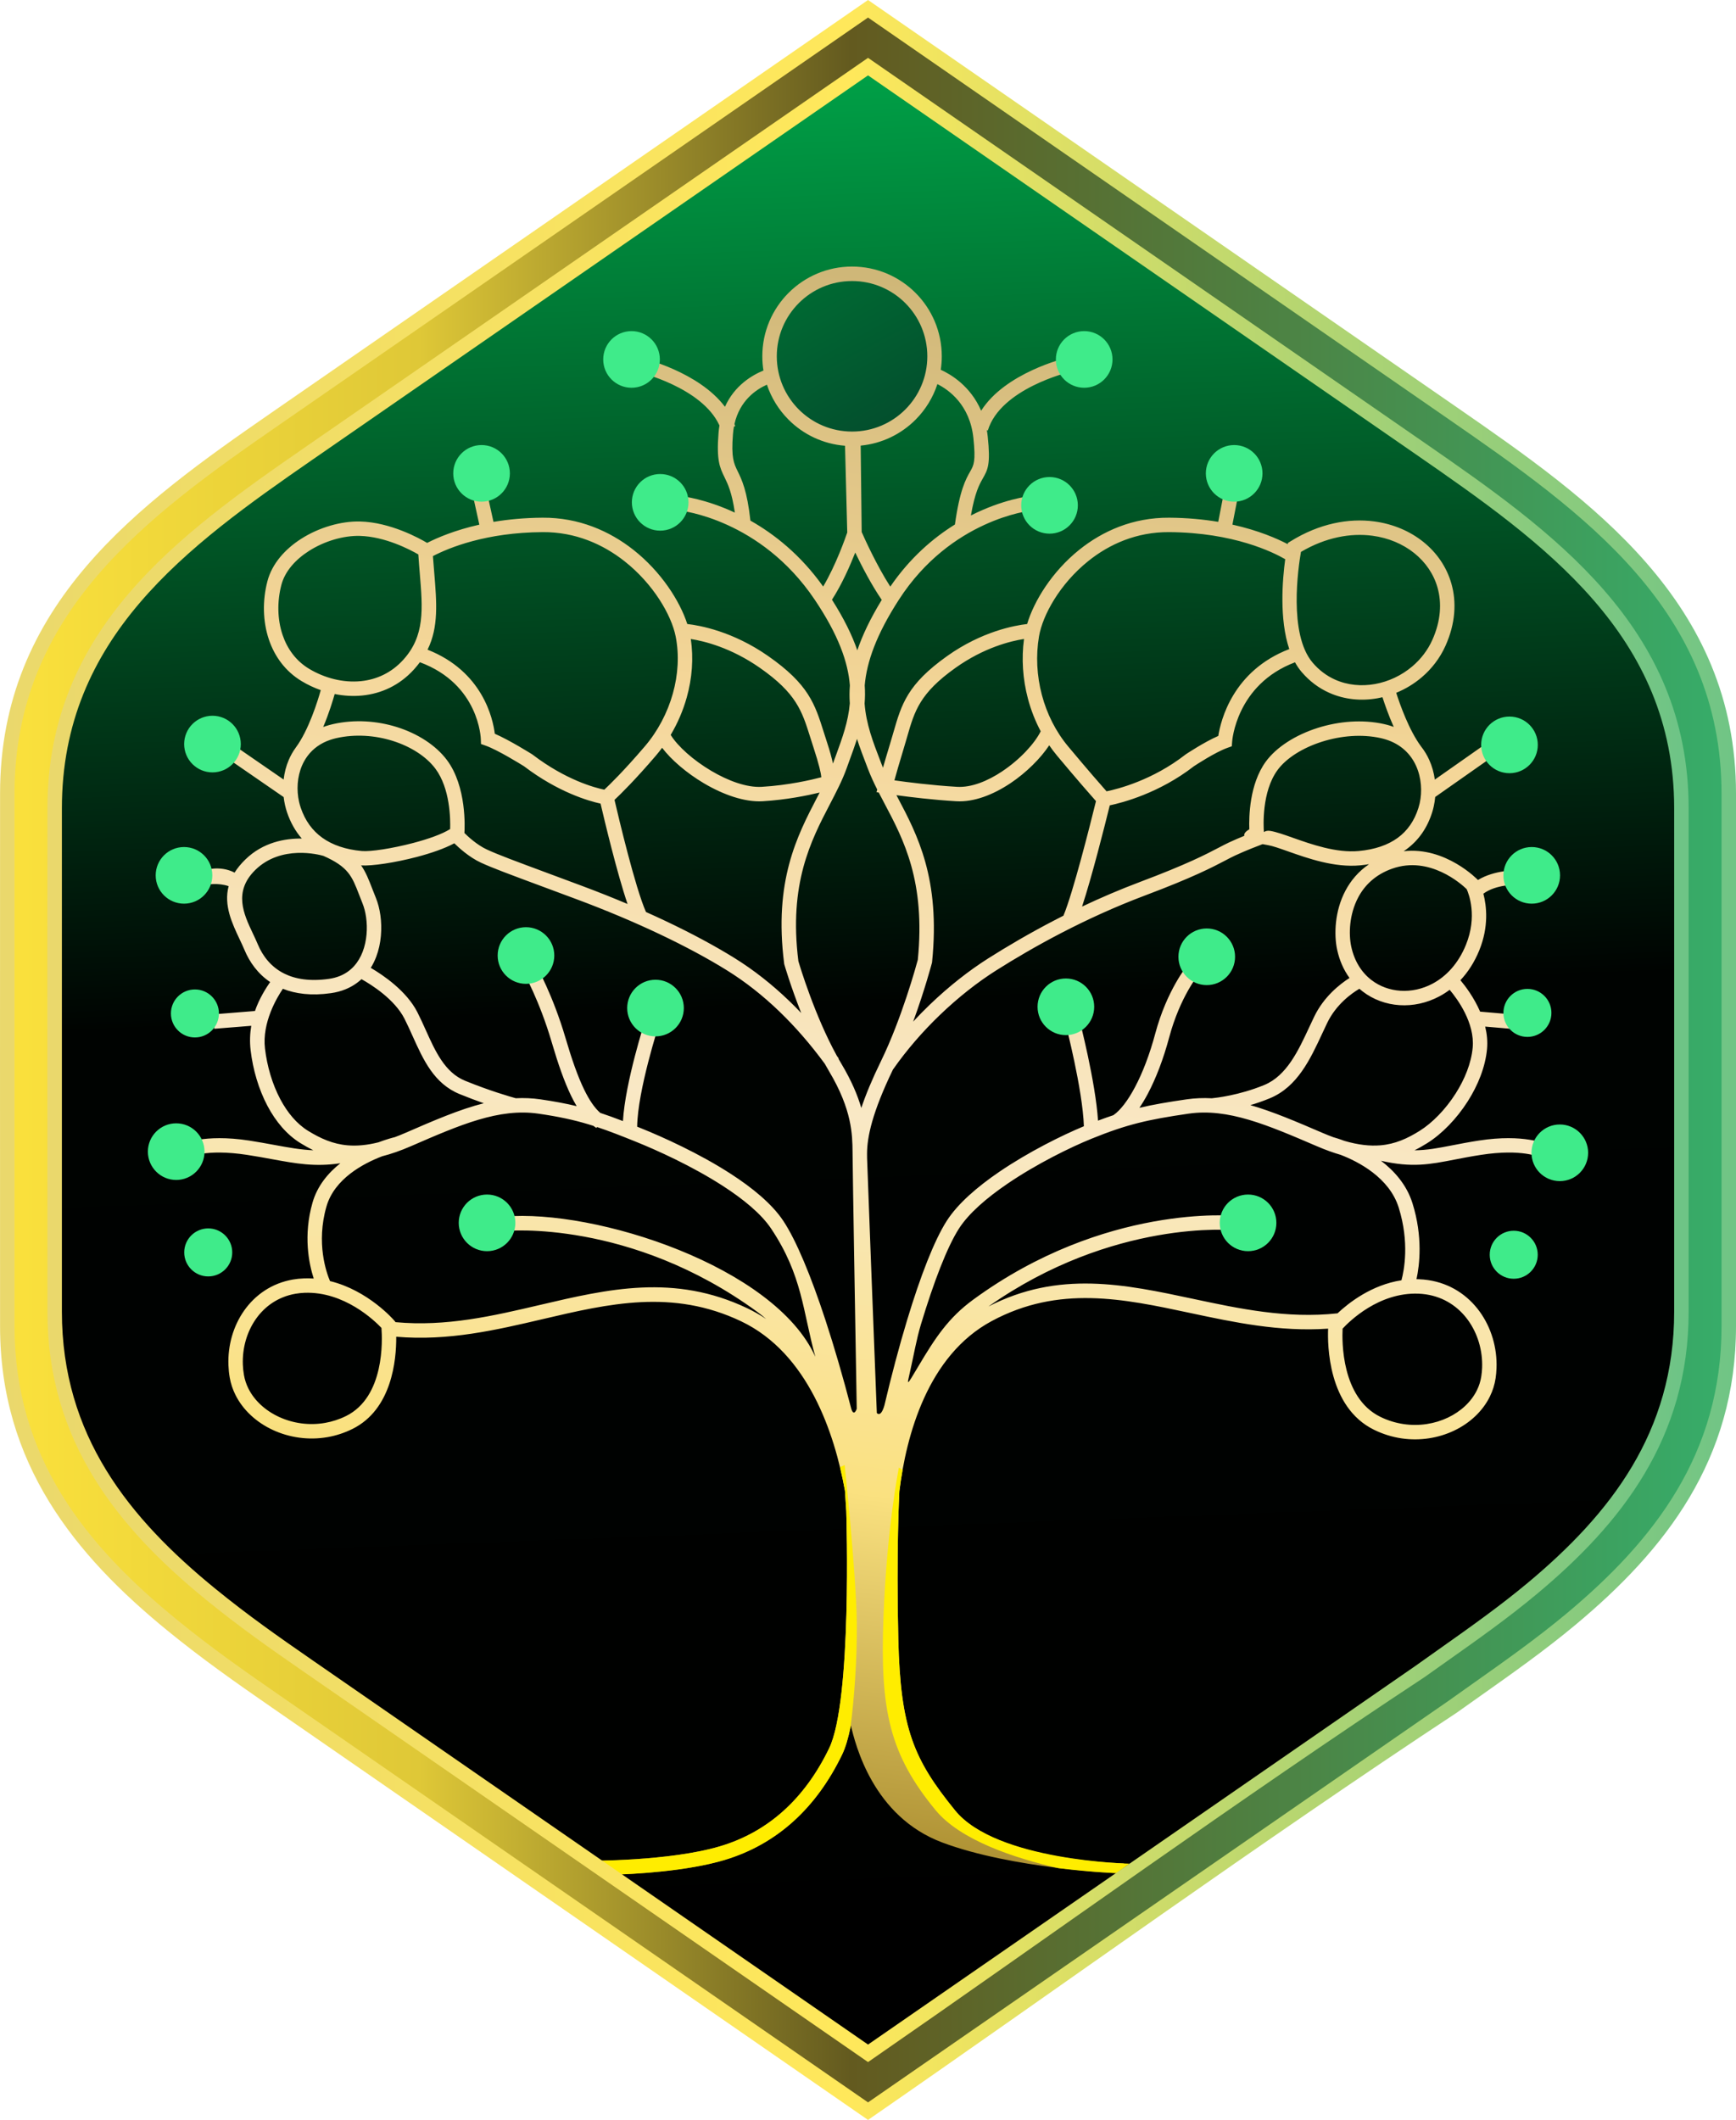 <?xml version="1.0" encoding="UTF-8"?>
<!DOCTYPE svg PUBLIC "-//W3C//DTD SVG 1.1//EN" "http://www.w3.org/Graphics/SVG/1.1/DTD/svg11.dtd">
<!-- Creator: CorelDRAW -->
<svg xmlns="http://www.w3.org/2000/svg" xml:space="preserve" width="179.99mm" height="219.796mm" version="1.1" style="shape-rendering:geometricPrecision; text-rendering:geometricPrecision; image-rendering:optimizeQuality; fill-rule:evenodd; clip-rule:evenodd"
viewBox="0 0 17999 21979.57"
 xmlns:xlink="http://www.w3.org/1999/xlink"
 xmlns:xodm="http://www.corel.com/coreldraw/odm/2003">
 <defs>
  <style type="text/css">
   <![CDATA[
    .fil5 {fill:#3FEB8A}
    .fil6 {fill:#FFED00;fill-rule:nonzero}
    .fil0 {fill:url(#id0)}
    .fil3 {fill:url(#id1)}
    .fil2 {fill:url(#id2)}
    .fil1 {fill:url(#id3);fill-rule:nonzero}
    .fil4 {fill:url(#id4);fill-rule:nonzero}
   ]]>
  </style>
  <linearGradient id="id0" gradientUnits="userSpaceOnUse" x1="75.66" y1="10989.79" x2="17924" y2="10989.79">
   <stop offset="0" style="stop-opacity:1; stop-color:#FBE13C"/>
   <stop offset="0.239" style="stop-opacity:1; stop-color:#DFC837"/>
   <stop offset="0.49" style="stop-opacity:1; stop-color:#635A1F"/>
   <stop offset="1" style="stop-opacity:1; stop-color:#36AD6A"/>
  </linearGradient>
  <linearGradient id="id1" gradientUnits="userSpaceOnUse" x1="9242.29" y1="4445.74" x2="8426.1" y2="2942.36">
   <stop offset="0" style="stop-opacity:1; stop-color:#034E2D"/>
   <stop offset="1" style="stop-opacity:1; stop-color:#006A33"/>
  </linearGradient>
  <linearGradient id="id2" gradientUnits="userSpaceOnUse" x1="8612.29" y1="700.28" x2="9387.37" y2="21279.29">
   <stop offset="0" style="stop-opacity:1; stop-color:#00A147"/>
   <stop offset="0.471" style="stop-opacity:1; stop-color:#000301"/>
   <stop offset="1" style="stop-opacity:1; stop-color:black"/>
  </linearGradient>
  <linearGradient id="id3" gradientUnits="objectBoundingBox" x1="0%" y1="50%" x2="100%" y2="50%">
   <stop offset="0" style="stop-opacity:1; stop-color:#EAD86C"/>
   <stop offset="0.49" style="stop-opacity:1; stop-color:#FFE85B"/>
   <stop offset="1" style="stop-opacity:1; stop-color:#6EC486"/>
  </linearGradient>
  <linearGradient id="id4" gradientUnits="userSpaceOnUse" x1="9999.33" y1="2847.45" x2="7917.89" y2="19358.49">
   <stop offset="0" style="stop-opacity:1; stop-color:#CEB677"/>
   <stop offset="0.271" style="stop-opacity:1; stop-color:#F4D698"/>
   <stop offset="0.529" style="stop-opacity:1; stop-color:#F9E8C5"/>
   <stop offset="0.761" style="stop-opacity:1; stop-color:#FAE180"/>
   <stop offset="1" style="stop-opacity:1; stop-color:#A78A2C"/>
  </linearGradient>
 </defs>
 <g id="Слой_x0020_1">
  <g id="_1389977980288">
   <path class="fil0" d="M15059.12 17697.14c414.52,-295.85 838.13,-583.11 1229.29,-909.42 920.22,-767.59 1635.59,-1683.74 1635.59,-3036.51 0,-1840.93 0,-3681.91 0,-5522.84 0,-1945.18 -1463.52,-2976.54 -2864.88,-3945.93l-6059.28 -4191.53 -6142.78 4249.28c-1378.01,953.25 -2781.38,1969.41 -2781.38,3888.18l0 87.39 -0.01 0c0,1782.69 0,3565.37 0,5348.06l0.01 0 0 87.39c0,1390.53 754.95,2320.67 1714.45,3102.64 354.35,288.79 687.89,523.34 1066.93,785.54l6142.78 4249.28 6036.24 -4175.58 23.04 -15.95z"/>
   <path class="fil1" d="M15015.76 17636.21c92.66,-66.14 168.16,-119.5 243.51,-172.74 334.9,-236.65 670.46,-473.79 981.39,-733.17 453.97,-378.67 857.15,-793.53 1146.18,-1279.48 287.3,-483.04 462.16,-1037.82 462.16,-1699.61l0 -5522.84c0,-951.79 -358.44,-1680.47 -888.47,-2289.96 -534.91,-615.1 -1247.11,-1112.46 -1943.89,-1594.45l-6016.8 -4162.14 -6100.3 4219.89c-684.85,473.74 -1375.88,962.99 -1893.08,1569.13 -512.22,600.29 -855.78,1318.61 -855.78,2257.53l0 5522.84c0,680.32 184.52,1247.75 486.28,1740.57 303.6,495.81 726.53,917.92 1200.34,1304.06 177.21,144.43 347.98,274.38 520.99,400.4 171.41,124.86 350.24,249.5 541.25,381.63l6100.3 4219.89 6015.92 -4161.55zm329.65 -50.28c-87.07,61.52 -173.95,122.92 -242.93,172.15 -2044.18,1347.3 -4083.11,2824.74 -6102.64,4221.49l-6185.26 -4278.66c-188.01,-130.05 -365.51,-253.82 -544.19,-383.97 -177.08,-128.98 -350.31,-260.72 -527.43,-405.08 -485.68,-395.81 -920,-829.79 -1233.74,-1342.16 -315.57,-515.37 -508.54,-1108.3 -508.54,-1818.49 0,-1840.93 -1.49,-3681.92 0,-5522.84 0,-979.85 358.14,-1729.02 892.1,-2354.79 528.97,-619.94 1228.65,-1115.43 1921.8,-1594.91l6185.27 -4278.66 6101.75 4220.91c704.56,487.37 1424.84,990.43 1972.01,1619.63 552.06,634.82 925.39,1394.45 925.39,2387.82l0 5522.84c0,690.99 -182.84,1270.7 -483.26,1775.79 -298.69,502.18 -713.34,929.24 -1179.58,1318.14 -318.82,265.96 -655.12,503.62 -990.75,740.79z"/>
   <path class="fil2" d="M14725.73 17328.09c391.71,-279.57 792.01,-551.02 1161.65,-859.38 869.59,-725.36 1545.6,-1591.1 1545.6,-2869.44 0,-1739.64 0,-3479.32 0,-5218.96 0,-1838.16 -1383,-2812.77 -2707.25,-3728.82l-5725.89 -3960.91 -5804.8 4015.48c-1302.19,900.8 -2628.34,1861.05 -2628.34,3674.25l0 82.58 -0.01 0c0,1684.6 0,3369.2 0,5053.8l0.01 0 0 82.58c0,1314.02 713.41,2192.99 1620.12,2931.93 334.85,272.9 650.04,494.55 1008.22,742.32l5804.8 4015.48 5704.12 -3945.84 21.77 -15.07z"/>
   <g>
    <circle class="fil3" cx="8834.19" cy="3694.05" r="855.33"/>
    <path class="fil4" d="M12953.05 8598c-4.76,-128.95 0.96,-466.97 169.86,-699.94 109.98,-151.69 310.38,-279 541.45,-351.8 215.51,-67.89 460.12,-89.23 684.45,-39.26 23.52,5.23 44.98,10.92 64.4,17 12.65,3.96 25.01,8.2 37.11,12.69 -53.91,-120.82 -93.96,-236.61 -116.78,-307.72 -17.4,4.13 -34.89,7.78 -52.44,10.91 -167.37,29.87 -341.35,13.79 -499.14,-56.63 -105.74,-47.18 -203.69,-118.55 -286.95,-216.55 -25.76,-30.33 -48.42,-63.8 -68.29,-99.76 -612.38,231.01 -651.63,820.26 -651.76,822l-3.75 48.7 -45.76 16.34c-126.8,45.28 -332.31,180.87 -347.35,190.84 -358.69,278.05 -738.68,377.3 -871.91,405.25 -56,226.88 -186.27,742.42 -287.27,1049.44 188.51,-89.25 390.02,-176.16 601.92,-255.88 489.63,-184.22 685.74,-287.14 814.39,-354.65 39.51,-20.72 72.93,-38.28 106.51,-53.94 53.14,-24.79 109.23,-48.74 159.22,-69.24 -6.66,-26.55 22.93,-50.86 52.09,-67.8zm-6857.34 10694.75c2.43,0.01 845.36,6.9 1373.49,-151.54 251.88,-75.56 468.74,-199.78 652.51,-364.87 193.67,-173.97 351.22,-393.65 474.89,-649.98 237.68,-492.61 179.96,-2386.86 177.64,-2460.08l-13.52 -210.63c-107.53,-592.19 -381.13,-1425.5 -1077.37,-1756.63 -710.33,-337.82 -1370.25,-183.13 -2053.5,-22.97 -484.73,113.61 -980.88,229.9 -1521.64,183.27 1.83,242.16 -45.29,753.04 -453.02,955.66 -84.77,42.12 -172.03,70.06 -259.13,85.3 -198.53,34.74 -397.48,4.17 -566.03,-73.74 -170.39,-78.75 -310.46,-206.35 -389.06,-364.53 -27.98,-56.3 -48.15,-116.22 -59.11,-178.88 -7.33,-41.88 -11.78,-85.07 -13.43,-129.1 -7.61,-203.51 49.79,-405.33 162.95,-565.89 114.79,-162.86 286.23,-283.53 504.88,-321.79 36.32,-6.35 74.93,-10.41 115.82,-11.93 34.17,-1.28 67.72,-0.67 100.62,1.58 -49.99,-154.82 -109.88,-446.03 -12.51,-786.73 49.79,-174.19 161.77,-307.81 288.95,-408.62 -262.92,39.58 -459,3.61 -711.19,-42.72 -76.06,-13.97 -157.71,-28.97 -257.66,-44.29 -426.27,-65.31 -605.29,23.89 -605.81,24.13l-63.86 -135.36c0.64,-0.3 220.36,-109.27 691.93,-37.01 90.27,13.83 179.33,30.2 262.36,45.45 145.98,26.82 271.93,49.94 403.75,55.31 -45.1,-22.04 -89.06,-46.88 -132.76,-73.75 -142.16,-87.42 -256.5,-224.09 -341.93,-385 -92.56,-174.35 -151.63,-378.25 -175.4,-578.3 -10.74,-90.44 -6.46,-175.67 6.51,-253.39l-383.12 30.69 -11.72 -149.42 433.39 -34.72c42.9,-127.42 119.04,-245.49 157.3,-300.3 -128.66,-86.78 -213.57,-207.56 -265.77,-332.58 -14.42,-34.56 -31.46,-70.54 -48.96,-107.55 -79.52,-168.07 -168.24,-355.55 -115.55,-554.07 -112.19,-38.52 -229.7,-14.7 -230.15,-14.62l-28.12 -147.08c0.68,-0.13 160.43,-60.99 320.01,21.34 28.05,-45.01 64.71,-90.45 111.71,-136.25 183.39,-178.72 410.67,-219 585.14,-216.99 -66.41,-76.17 -117.48,-166.87 -153,-271.62 -8.24,-24.3 -15.39,-49.94 -21.38,-76.64l0 -0.3c-5.95,-26.57 -10.55,-53.8 -13.75,-81.46l-656.21 -452.43 84.96 -123.04 571.01 393.69c8,-70.14 25.62,-139.79 53.99,-205.4 18.8,-43.46 42.21,-85.12 70.53,-123.99l-0.12 -0.09c136.52,-182.9 230.93,-491.84 260.53,-597.29 -69.05,-24.44 -135.45,-55.79 -197.49,-93.02 -170.08,-102.05 -281.13,-256.71 -340.25,-431.48 -64.71,-191.33 -66.81,-407.2 -15.74,-603.34 47.62,-182.9 182.62,-334.48 351.35,-441.96 185.18,-117.94 413.34,-183.75 609.71,-178.93 313.17,7.69 614.61,174.03 695.29,222.01 109.13,-55.5 290.96,-132.91 541.26,-189.07l-72.02 -326.54 145.9 -32.22 72.77 329.95c150.12,-25.47 320.29,-42.29 509.89,-43.42 374.88,-2.24 692.47,137.78 939.8,332.42 288.5,227.06 482.26,530.93 559.71,769.84 129.56,14.49 471.03,75.72 837.75,331.6 421.21,293.89 485.5,498.17 577.78,791.4 9.4,29.89 19.2,60.98 32.74,102.11 29.55,89.72 49.19,162.71 62.01,221.85l1.28 -3.57 32.14 -88.05c63.6,-174.05 124.98,-342.14 141.34,-531.85 -4.26,-60.34 -4.42,-122.66 0.63,-187.7 -19.23,-240.39 -118.21,-522.03 -364.9,-888.67 -562.1,-835.41 -1388.42,-921.86 -1390.8,-922.13l17 -148.82c1.32,0.15 236.38,24.83 546.18,168.81 -30.94,-210.21 -72.35,-295.19 -105.96,-364.14 -50.32,-103.26 -85.9,-176.27 -63.13,-462.63 2.12,-26.67 5.27,-52.32 9.33,-76.99 -180.63,-395.2 -834.7,-551.5 -836.65,-551.98l35.16 -145.32c1.96,0.47 585.74,139.76 858.69,503.96 99.27,-221.85 282.23,-328.32 399,-375.87 -7.69,-48.13 -11.7,-97.49 -11.7,-147.79 0,-256.9 104.15,-489.5 272.49,-657.84 168.34,-168.36 400.96,-272.49 657.84,-272.49 256.9,0 489.5,104.13 657.84,272.49 168.36,168.34 272.49,400.94 272.49,657.84 0,47.54 -3.58,94.23 -10.46,139.86 103.37,46.86 308.47,167.94 418.75,424.64 248.78,-394.69 871.82,-544.31 873.84,-544.8l35.74 145.32c-2.03,0.5 -709.26,170.5 -840.35,604.08l-10.23 -3.09c3.66,21.3 6.79,43.17 9.18,65.79 30.69,290.57 0.8,343.26 -51.78,435.96 -34.31,60.49 -80.77,142.4 -122.65,382.67 335.36,-170.35 601.31,-198.32 602.71,-198.48l17 148.82c-2.37,0.27 -825.5,86.63 -1365.3,921.25 -235.96,364.84 -334.35,647.55 -355.37,889.49 4.62,65.41 3.85,128.07 -1.21,188.67 15.79,212.67 87.24,398.39 162.15,593.01l13.39 34.82c4.8,12.52 9.81,25.03 15.01,37.57 18.54,-64.66 43.8,-150.53 77.89,-262.93 9.88,-32.6 20.15,-68.16 30.04,-102.41 84.87,-293.76 144.08,-498.51 557.86,-792.57 359.12,-255.22 698.34,-316.97 828.67,-331.75 71.65,-238.96 257.57,-542.43 540.01,-769.39 242.67,-194.98 557,-335.25 932.13,-333.01 188.96,1.13 359.02,17.82 509.36,43.12l63.71 -327.6 147.08 28.12 -63.81 328.12c273.02,60.68 466.31,146.4 573.14,202.33l2.44 -12.38 27.69 -17.2c296.38,-184.03 600.78,-241.3 868.11,-205.73 194.13,25.83 368.83,100.59 507.25,211.44 139.87,112.02 242.87,260.94 291.96,433.79 54.49,191.86 42.09,412.13 -60.72,642.55 -57.97,129.93 -144.17,240.87 -247.72,328.83 -79.3,67.37 -168.91,121.36 -263.89,160.17 39.2,122.72 132.78,387.73 257.8,556.48 34.21,43.08 62.21,89.85 84.41,138.87 29.57,65.32 48.6,134.69 58.1,204.57l561.3 -394.09 86.14 122.46 -643.5 451.8c-3.05,33.48 -8.17,66.36 -15.27,98.21 -4.79,21.5 -10.03,41.34 -15.67,59.36 -51.12,163.31 -141.14,292.78 -269.44,386.47 -8.67,6.33 -17.52,12.49 -26.53,18.48 435.4,-50.3 767.23,295.44 768.31,296.55l1.71 1.76c172.86,-105.65 394.48,-99.18 395.22,-99.16l-3.52 149.42c-0.62,-0.01 -202.98,-5.87 -335.37,91.49 33.44,127.36 57.84,340.56 -42.22,586.86 -50.35,123.95 -117.66,227.16 -195.92,310.16 51.51,61.31 140.81,179.22 204.44,326.12l326.23 28.04 -12.3 149.42 -261.35 -22.47c18.04,74.35 26.37,152.81 18.95,232.78 -17.21,185.56 -93.61,375.2 -199.7,541.81 -116.4,182.82 -269.61,339.57 -420.04,433.58 -43.42,27.14 -87.18,52.22 -132.14,74.42 130.55,-0.85 247.09,-23.5 389.87,-51.27 82.74,-16.08 173.86,-33.81 278.22,-49.86 469.66,-72.25 692.09,36.71 692.73,37.01l-63.86 135.36c-0.52,-0.24 -182.01,-89.45 -606.61,-24.13 -104.87,16.13 -192.66,33.21 -272.36,48.7 -262.98,51.14 -443.11,86.12 -765.32,12.89 138.19,105.13 266.67,249.01 326.59,441.09 108.23,347 73.46,638.6 41.33,786.52 8.37,0.09 16.77,0.29 25.22,0.61 33.69,1.26 65.54,4.18 95.51,8.64 229.91,34.24 411.79,157.88 534.07,326.39 120.7,166.32 182.82,376.81 174.95,587.53 -1.34,35.75 -4.49,70.54 -9.48,104.1 -9.87,66.33 -30.21,129.74 -59.36,189.15 -74.99,152.85 -208.16,276.43 -371.41,353.96 -161.16,76.55 -352.3,108.65 -545.63,79.86 -95.02,-14.15 -190.93,-43.19 -284.46,-89.07 -479.16,-235.07 -482.45,-886.85 -475.61,-1048.3 -504.81,34.75 -974.09,-65.28 -1430.81,-162.66 -695.64,-148.32 -1361.31,-290.25 -2057.6,84.21 -662.86,356.47 -884.49,1180.42 -956.95,1762.14 -1.24,23.06 -32.88,621.15 -11.19,1535.17 22.12,932.26 161.83,1250.14 588.66,1775.78 426.83,525.64 1750.81,549.35 1750.81,549.35l-83.3 100.6c0,0 -1071.72,-45.31 -1796.89,-315.78 -725.17,-270.47 -903.82,-1021.41 -951.13,-1214.06 -24.5,122.57 -54.29,226.06 -90.42,300.94 -132.11,273.81 -301.09,509.09 -509.45,696.26 -200.09,179.75 -436.03,314.94 -709.93,397.11 -395.19,118.56 -955.7,147.99 -1238.9,155.18l-177.59 -119.32 0.22 -27.88zm2730.8 -4684.77c0.71,2.55 23.75,83.49 56.19,-1.03l0.01 -0.01c-14.68,-853.93 -41.57,-2432.57 -42.99,-2631.14l-0.01 -0.87 -0.01 -0.87 -0.01 -0.88 -0.36 -30.24c-1.85,-176.92 -4.57,-435.43 -243.12,-835.46 -15.45,-25.91 -30.6,-52.36 -45.45,-79.16 -148.53,-202.17 -305.14,-382.11 -468.69,-539.82 -173.93,-167.72 -355.67,-310.1 -543.8,-427.12 -194.98,-121.29 -433.48,-250.23 -706.35,-379.3 -257.69,-121.89 -545.01,-243.6 -854.16,-358.78l-310.41 -115.47c-407.73,-151.51 -562.55,-209.05 -681.25,-263.77 -124.3,-57.31 -234.7,-159.98 -275.78,-200.77 -99.74,54.08 -241.61,102.91 -387.72,141.36 -226.46,59.6 -469.15,95.88 -578.74,88.09 48.7,68.34 79.01,146.65 117.53,246.23 9.28,24 19.18,49.58 35.84,90.62 21.22,52.29 37.34,113.7 46.66,179.79 19.17,135.7 9.43,292.57 -43.65,431.62 -15.14,39.66 -33.74,77.9 -56.1,113.87 127.9,74.71 370.74,238.57 483.55,460.55 31.25,61.49 58.95,123.02 86.57,184.36 99.49,220.98 198.01,439.76 407.35,525.45 256.18,104.87 473.95,167.14 525.74,181.42 84.92,-4.25 169.95,-0.87 256.08,11.61 144.39,20.92 265,43.75 375.62,70.47 -19.51,-32.56 -38.39,-67.72 -56.75,-105.42 -71.58,-146.95 -136.78,-335.05 -202.43,-558.7 -126.61,-431.37 -287.64,-714.71 -288.1,-715.52l130.08 -73.24c0.49,0.87 170.54,300.12 301.58,746.58 63.18,215.25 125.63,395.66 193.63,535.26 52.36,107.48 106.9,188.8 166.48,240.8 76.22,25.05 152.76,53.1 235.25,84.96 23.69,-406.62 230.85,-1045.73 231.49,-1047.73l142.38 45.7c-0.66,2.04 -221.99,684.9 -226.52,1060.17l36.56 14.67c228.24,91.74 605.54,262.11 932.01,472.92 225.45,145.59 427.97,311.42 544.93,486.5 135.96,203.51 289.69,576.72 438.74,1030.94 92.66,282.36 183.87,596.7 268.11,921.3l0.02 0.06zm264.48 41.81c0,0 39.93,54.44 78.53,-78.3 73.37,-311.6 152.98,-611.36 235.16,-883.42 137.2,-454.21 281.26,-827.5 412.04,-1031.22 114.74,-178.73 317.62,-353.03 543.26,-506.82 305.04,-207.89 653.73,-380.11 877.82,-473.07 -12.39,-380.21 -188.6,-1057.89 -189.13,-1059.93l144.72 -36.92c0.51,1.99 164.98,634.38 191.05,1038.8 55.26,-20.93 107.76,-39.64 158.93,-56.57 73.46,-50.52 150.98,-152.48 224.66,-291.4 79.46,-149.82 152.32,-340.01 209.52,-553.91 121.65,-454.89 335.28,-711.27 335.89,-712.02l116.02 94.92c-0.55,0.68 -194.09,232.84 -307.19,655.78 -60.02,224.46 -137.18,425.37 -221.82,584.95 -28.06,52.91 -57.15,101.52 -86.94,145.24 142.91,-33.68 294.92,-59.5 488.35,-87.64 88.02,-12.8 175.11,-16.04 262.31,-11.28 39.49,-3.68 283.63,-30.01 544.42,-137.92 231.77,-95.9 351.63,-353.59 465.42,-598.27 16.76,-36.05 33.42,-71.86 51.93,-110.26 99.78,-206.96 266.2,-337.14 365.97,-400.89 -59.4,-81.56 -104.19,-180.14 -128.74,-295.13 -32.78,-153.56 -26.03,-397.61 86.58,-610.11 54.71,-103.23 133.8,-199.15 244.5,-274.21 -30.13,5.01 -61.19,9.02 -93.18,12 -266.19,24.8 -541.61,-72.61 -747.14,-145.31 -86.39,-30.55 -159.59,-56.44 -207.42,-64.41 -20.18,-3.36 -38.84,-6.8 -56.1,-10.3 -48.68,18.32 -176.55,67.45 -285.39,118.24 -31.25,14.58 -63.06,31.28 -100.65,51 -132.52,69.54 -334.53,175.56 -830.79,362.27 -316.25,118.98 -609.19,254.4 -869.65,389.5 -260.75,135.26 -488.77,270.11 -675.08,387.91 -191.56,121.13 -393.12,278.74 -585.11,463.37 -174.98,168.29 -341.91,359.13 -485.89,565.33 -106.81,221.22 -173.82,395.61 -214.18,536.56 -40.68,142.04 -54.02,249.21 -54.02,335.96 0,9.48 0.12,25.22 0.34,46.49 6.35,205.98 68.86,1810.94 101,2640.99zm5939.33 -4387.39c-34.31,25.68 -69.9,48.25 -106.41,67.73 -131.78,70.31 -275.14,100.24 -412.93,91.44 -139.06,-8.87 -272.81,-57.05 -383.94,-142.8 -11.2,-8.65 -22.17,-17.68 -32.89,-27.07 -77.7,45.89 -239.8,159.61 -333.45,353.87 -15.94,33.06 -33.28,70.35 -50.75,107.92 -125.81,270.52 -258.32,555.43 -544.52,673.85 -69.3,28.68 -137.49,52.01 -201.56,70.97 232.41,66.12 475.77,170.65 747.73,287.49l-0.09 0.21 0.85 0.11c38.78,16.66 76.09,31.55 112.07,44.78 14.69,4 56.57,16.03 114.5,37.91 144.25,42.14 265.21,54.81 371.65,46.18 154.85,-12.55 282.35,-71.33 408.25,-150.02 132.62,-82.89 268.71,-222.67 373.16,-386.72 94.27,-148.05 161.98,-314.6 176.86,-475.01 23.93,-257.96 -158.14,-505.36 -238.53,-600.84zm168.44 -465.99c120.39,-296.33 30.61,-527.46 7.83,-577.75 -54.59,-52.85 -383.88,-349.35 -771.73,-212.59 -175.87,62.01 -286.7,173.53 -352.69,298.05 -94.13,177.62 -99.85,381.29 -72.52,509.33 32.84,153.83 109.17,270.08 208.79,346.96 86.87,67.03 192.06,104.74 301.92,111.74 111.13,7.09 226.81,-17.09 333.23,-73.86 141.02,-75.23 266.44,-208.08 345.17,-401.88zm-11845.59 -922.6c-47.71,-13.77 -437.57,-115.85 -704.78,144.57 -231.96,226.07 -121.45,459.63 -26.84,659.6 18.5,39.13 36.5,77.14 51.88,113.99 50.14,120.09 136.99,234.87 275.01,302.97 114.24,56.36 264.99,81.81 461.26,54.09 42.23,-5.96 80.59,-16.36 115.3,-30.45 118.95,-48.28 193.71,-142.24 235.19,-250.9 43.63,-114.29 51.45,-244.49 35.45,-357.8 -7.5,-53.19 -20.38,-102.39 -37.28,-144.03 -9.89,-24.37 -23.61,-59.83 -36.44,-92.98 -72.75,-188.07 -110.26,-284.89 -368.75,-399.06zm394.85 1278.2c-46.41,42.98 -101.66,79 -166.76,105.43 -45.32,18.4 -95.58,32 -151.06,39.83 -201.97,28.53 -365.74,7.19 -497.3,-45.55 -60.72,89.32 -217.56,350.15 -185.52,619.81 21.68,182.42 75.23,367.77 159,525.56 73.56,138.55 170.07,255.04 288.03,327.58 128.23,78.86 257.48,137.76 412.75,150.32 93.03,7.52 196.59,-1.12 316.3,-31.28 87.95,-33.13 153.4,-49.7 170.81,-53.88 34.52,-12.89 70.25,-27.31 107.3,-43.41l0.79 -0.21 -0.05 -0.11c297.72,-129.35 560.8,-243.67 813.99,-307.51 -75.52,-26.44 -160.84,-58.19 -250.96,-95.08 -265.37,-108.63 -375.94,-354.19 -487.61,-602.21 -27.39,-60.84 -54.87,-121.87 -83.65,-178.5 -102.7,-202.09 -340.83,-351.98 -446.06,-410.79zm589.27 -4403.61c-88.16,-50.97 -344.97,-185.66 -607.44,-192.11 -168.29,-4.13 -365.08,53.06 -525.91,155.49 -139.17,88.65 -249.64,210.35 -286.91,353.48 -44.02,169.06 -42.45,354.37 12.82,517.8 48.39,143.04 138.3,269.06 275.21,351.2 159.75,95.85 352.03,146.58 537.31,127.89 159.91,-16.14 315.04,-84.71 439.09,-221.82 224.72,-248.36 201.67,-525.56 170.96,-894.81 -5.09,-61.32 -10.41,-125.14 -15.13,-197.12zm151.27 17.25c3.98,55.74 8.71,112.61 13.28,167.57 26.08,313.63 47.1,566.82 -68.8,802.78 571.1,225.1 677.56,714.2 697.19,871.65 153.87,66.46 384.66,211.64 385.39,212.1l3.39 2.15 2.18 1.66c346.48,264.55 647.03,343.86 744.34,363.89 56.64,-52.91 203.36,-195.87 418.94,-447.88 135.65,-158.57 235.43,-348.57 291.39,-547.85 54.98,-195.82 67.41,-400.26 29.67,-592.06 -43.41,-220.57 -230.27,-544.52 -531.85,-781.88 -223.78,-176.11 -510.14,-302.79 -846.64,-300.78 -587.2,3.51 -971.21,161.64 -1138.48,248.65zm-135.19 1100.41c-18.48,24.91 -38.78,49.72 -61.17,74.47 -151.25,167.17 -340.32,250.77 -535.19,270.44 -95.61,9.65 -192.54,3.73 -286.93,-15.36 -18.37,65.09 -59.35,200.49 -119.04,342.27 8.14,-3.1 16.4,-6.07 24.81,-8.92 24.2,-8.2 50.55,-15.56 79.1,-21.95 223.05,-49.98 454.86,-32.88 658.66,30.74 217.98,68.05 405.93,190.19 519.61,341.56 207.23,275.92 185.24,707.31 181.93,757.27 34.24,34.18 129.33,123.45 233.64,171.54 116.74,53.82 269.19,110.48 670.69,259.67l310.41 115.47c165.88,61.8 325.12,125.23 476.63,189.36 -110.05,-323.24 -241.38,-875.88 -279.76,-1040.76 -121.04,-26.55 -438.83,-117.08 -793.9,-387.48 -30,-18.75 -272.42,-169.16 -397.83,-213.53l-47.93 -16.95 -1.88 -51.02c-0.06,-1.67 -14.46,-568.44 -631.85,-796.82zm5365.63 -2883.76c-45.89,140.98 -124.55,267.19 -226.97,369.6 -148.57,148.57 -347.19,247.13 -568.39,268.23l10.34 895.75c27.54,62.86 152.67,342.12 296.6,566.18 205.23,-299.83 445.43,-504.61 670.16,-644.14 50.06,-358.93 113.34,-470.52 158.39,-549.92 37.45,-66.02 58.74,-103.56 33.04,-346.9 -36.49,-345.51 -256.82,-500.35 -373.17,-558.8zm-957.71 639.27c-227.82,-17.66 -432.68,-117.41 -584.94,-269.67 -100.94,-100.94 -178.79,-225 -224.95,-363.53 -111.2,49.4 -280.95,163 -336.38,407.71 2.73,7.35 5.35,14.77 7.81,22.26l-13.22 4.3c-4.54,24.47 -8.01,50.12 -10.16,77.13 -19.54,245.73 8.63,303.54 48.47,385.29 43.28,88.78 98.09,201.27 132.49,512.66 246.66,139.34 520.1,354.01 754.27,683.59 132.08,-223.12 229.54,-501.22 249.71,-560.72l-23.1 -899.02zm624.68 -1479.29c-141.2,-141.21 -336.29,-228.55 -551.78,-228.55 -215.48,0 -410.58,87.34 -551.78,228.55 -141.2,141.2 -228.55,336.29 -228.55,551.78 0,215.48 87.35,410.58 228.55,551.78 141.2,141.2 336.3,228.55 551.78,228.55 215.49,0 410.58,-87.35 551.78,-228.55 141.21,-141.2 228.55,-336.3 228.55,-551.78 0,-215.49 -87.34,-410.58 -228.55,-551.78zm3939.25 2655.6c-122.72,-71.33 -533.98,-276.88 -1204.26,-280.88 -336.37,-2.01 -619.04,124.43 -837.79,300.19 -294.87,236.94 -473,560.42 -510.6,780.71 -33.73,197.58 -23.35,407.57 29.91,608.11 51.41,193.62 142.85,378.28 273.12,534.14 210.5,251.86 343.19,403.34 397.29,464.35 116.85,-23.94 476.22,-114.89 816.99,-380.36l4.69 -3.51c0.6,-0.4 191,-127.36 336.86,-190.51 24.97,-159.28 149.95,-675.87 735.83,-900.29 -104.95,-312.07 -70.5,-722.14 -42.04,-931.95zm904.7 -243.28c-226.92,-30.19 -485.85,16.67 -741.6,167.65 -27.45,157.37 -130.92,851.31 120.94,1147.78 68.16,80.24 147.89,138.46 233.63,176.71 128.97,57.55 272.82,70.4 412.42,45.49 140.58,-25.09 276.32,-88.61 388.04,-183.52 87.09,-73.98 159.44,-166.95 207.88,-275.51 87.42,-195.93 98.52,-381.26 53.1,-541.19 -40.29,-141.87 -125.53,-264.67 -241.58,-357.61 -117.52,-94.11 -266.56,-157.68 -432.83,-179.8zm-9000.71 7059.34c941.85,-82.11 2803.89,517.01 3224.39,1453.43 -131.16,-472.62 -132.83,-841.44 -458.2,-1328.49 -104.12,-155.85 -291.27,-307.92 -501.57,-443.72 -317.33,-204.91 -684.59,-370.72 -906.81,-460.04 -150.42,-60.46 -274.61,-109.26 -397.02,-149.98l-6.2 9.86c-10.97,-6.9 -21.75,-14.38 -32.34,-22.42 -16.43,-5.24 -32.9,-10.36 -49.43,-15.34 -151.27,-45.57 -309.06,-80.21 -519.72,-110.74 -408.94,-59.26 -811.94,115.84 -1320.25,336.7l-0.79 0.21 0.05 0.11c-108.51,47.15 -207.44,81.41 -298.67,104.64 -194.02,74.05 -495.59,232.62 -578.34,522.13 -108.08,378.16 -0.65,682.89 37.16,772.04 396.36,96.31 661.03,403.38 661.96,404.45l15.59 17.77 0.38 3.5c525.77,49.6 1016.85,-65.48 1496.45,-177.9 709.04,-166.21 1393.86,-326.74 2151.34,33.51 69.42,33.02 134.91,70.56 196.73,111.93 -29.37,-25.27 -59.32,-49.71 -90.43,-72.47 -1319.82,-965.57 -2607.64,-840.69 -2611.38,-840.36l-12.9 -148.82zm1932.82 -5988.79c30.23,198.84 14.05,407.24 -42.04,606.99 -37.84,134.75 -93.94,265.74 -166.25,387.33 73.52,119.26 233.88,261.89 418.61,371.57 175.2,104.03 368.99,176.12 526.03,166.8 279.99,-16.62 520.53,-73.6 617.3,-99.22 -3.46,-37.1 -20,-122.96 -83.83,-316.79 -10.03,-30.47 -21.88,-68.07 -33.32,-104.45 -83.29,-264.64 -141.32,-449.01 -520.36,-713.48 -299.75,-209.15 -576.24,-276.9 -716.14,-298.75zm-297.27 1128.06c-21.23,28.63 -43.45,56.54 -66.62,83.62 -213.44,249.51 -363.65,396.93 -426.87,456.32 42.44,182.84 214.98,911.24 326.21,1162.48 67.94,30.32 134.07,60.72 198.28,91.09 278.59,131.78 522.25,263.52 721.59,387.52 196.68,122.34 386.65,271.16 568.42,446.44 40.88,39.42 81.35,80.19 121.39,122.32 -110.15,-278.42 -174.37,-500.72 -174.68,-501.81l-1.58 -5.4 -0.76 -6.02c-109.15,-855.35 135.63,-1325.73 339.92,-1718.29 9.53,-18.31 18.96,-36.44 28.26,-54.42 -123.97,30.11 -343.79,75.52 -591.16,90.2 -189.32,11.23 -413.18,-69.86 -610.99,-187.32 -176.79,-104.97 -335.48,-240.9 -431.41,-366.73zm1812.32 3194.69c6.35,8.67 12.67,17.38 18.99,26.13l-3.13 2.25c10.38,18.37 20.9,36.54 31.57,54.44 104.7,175.58 167.59,326.38 205.51,456.52 45.04,-134.71 110.56,-294.18 204.1,-485.84 215.43,-441.35 365.97,-991.42 381.74,-1050.04 81.1,-814.02 -148.09,-1247.58 -343.02,-1616.23 -21.1,-39.91 -41.82,-79.09 -61.8,-118.07l-22.77 -3.65 6.74 -27.91c-34.81,-69.24 -66.99,-138.28 -94.55,-210.11l-13.39 -34.82c-36.19,-94.02 -71.62,-186.11 -101.31,-279.72 -23.09,71.93 -49.11,143.15 -75.48,215.31 -5.92,16.21 -11.37,31.09 -31.54,87.47 -45.12,126.11 -108.18,247.3 -175.68,376.99 -194.14,373.07 -426.65,819.95 -325.4,1624.51 17.08,57.88 170.22,566.67 399.42,982.77zm-51.19 -4730.25c124.7,195.89 208.98,368.78 262.8,525 52.75,-156.12 134.3,-328.48 253.4,-523.05 -108.31,-157.97 -209.23,-353.9 -274.89,-490.62 -54.06,137.17 -139.12,331.23 -241.31,488.67zm-4670.93 7550.15c-72.69,-76.64 -386.6,-379.33 -797.62,-363.96 -31.92,1.19 -63.75,4.65 -95.32,10.17 -176.73,30.93 -315.34,128.52 -408.2,260.27 -94.49,134.07 -142.39,303.28 -135.99,474.47 1.32,35.25 5.19,71.56 11.67,108.6 8.53,48.74 24.1,95.11 45.63,138.44 62.99,126.77 177.39,230.01 317.58,294.81 142.02,65.64 309.85,91.37 477.55,62.02 73.85,-12.92 147.51,-36.45 218.69,-71.82 399.22,-198.39 375.83,-787.12 366.01,-913zm-762.05 -5935.56c-2.51,3.46 -5.01,6.9 -7.54,10.29l-0.11 -0.08c-21.44,29.41 -39.13,60.89 -53.32,93.7 -51.46,119.01 -58.32,255.91 -31.26,376.95 4.66,20.53 10.45,41.09 17.34,61.41 44.96,132.59 119.73,236.94 223.75,311.47 105.45,75.57 241.89,121.89 408.76,137.39 90.99,8.45 317.22,-26.39 533.97,-83.44 154,-40.53 299.92,-91.42 382.61,-144.3 3.45,-103.9 0.17,-422.15 -153.44,-626.68 -94.72,-126.12 -255.59,-229.23 -444.61,-288.24 -180.79,-56.44 -385.66,-71.77 -581.9,-27.8 -21.13,4.73 -42.26,10.73 -63.28,17.85 -101.2,34.31 -177.08,91.61 -230.97,161.48zm7054.78 5713.81c730.75,-376.25 1411.68,-231.08 2122.72,-79.48 479.03,102.13 972.2,207.29 1497.11,150.11 115.46,-108.71 353,-295.38 662.82,-342.68 28.3,-104.91 84.08,-392.92 -28.27,-753.14 -97.85,-313.71 -423.06,-478.44 -601.4,-547.11 -76.73,-22.22 -158.9,-51.86 -247.51,-89.93l0.09 -0.21 -0.85 -0.11c-514.43,-221.01 -922.26,-396.23 -1329.46,-337 -211.34,30.74 -371.63,58.57 -524.77,97.33 -151.92,38.45 -297.85,88.1 -481.53,162.71 -216.04,87.76 -567.08,259.12 -872.3,467.13 -211,143.81 -399.04,304.19 -501.66,464.04 -122.64,191.04 -260.83,551.32 -394.46,993.72 -46.9,155.26 -74.77,323.3 -114.18,495.67 -32.16,140.65 -37.76,150.18 84.33,-55.92 178.2,-300.82 314.74,-508.28 572.11,-696.57 1365.51,-999 2708.86,-868.82 2712.76,-868.48l-12.9 148.82c-3.68,-0.32 -1247.22,-120.84 -2542.65,791.1zm-953.46 -5301.51l11.03 20.87c205.1,387.87 446.39,844.2 358.76,1707.39l-0.72 7.01 -1.33 5.01c-0.31,1.17 -73.72,279.02 -193.98,607.18 56.11,-60.66 113.61,-119.2 172.01,-175.36 199.26,-191.62 409.14,-355.63 609.15,-482.11 189.63,-119.9 421.49,-257.04 686.2,-394.35 29.74,-15.43 59.89,-30.86 90.46,-46.27 99.33,-238.13 272.75,-925.6 337.39,-1187.94 -54.45,-61.31 -192.42,-218.42 -402.45,-469.72 -29.27,-35.03 -56.78,-71.35 -82.51,-108.79 -88,133.35 -235.52,282.12 -404.24,394.6l-0.29 0c-174.55,116.36 -374.38,196.21 -560.12,185.2 -241.32,-14.3 -479.43,-43.55 -619.36,-62.72zm1495.84 -662.48c-57.15,-107.42 -101.33,-221.25 -132.32,-337.97 -54.08,-203.65 -68.03,-416.34 -40.79,-619.26 -138.52,21.51 -414.11,88.84 -709.52,298.78 -371.76,264.2 -424.85,448.07 -501.02,712l0 0.29c-9.24,32.02 -18.81,65.16 -30.64,104.17 -53.45,176.23 -84.77,286.09 -102.46,350.6 127.15,18.05 385.32,51.54 649.05,67.17 149.83,8.88 318.03,-60.17 468.52,-160.45l-0.09 -0.13c182.69,-121.8 335.53,-286.48 399.27,-415.2zm3916.23 5830.81c-409.33,-15.3 -714.16,284.74 -786.12,362.56 -6.52,127.45 -13.79,715.71 391.21,914.4 78.47,38.49 159.62,62.97 240.52,75.01 163.41,24.34 324.56,-2.6 460.09,-66.98 133.44,-63.37 241.45,-162.66 301.09,-284.22 22.12,-45.09 37.64,-93.75 45.3,-145.21 4.48,-30.15 7.25,-59.44 8.3,-87.7 6.64,-177.62 -45.49,-354.74 -146.81,-494.35 -99.74,-137.45 -247.74,-238.24 -434.47,-266.05 -26.62,-3.96 -53.03,-6.49 -79.11,-7.46zm-1462.13 -5426.9c-162.79,224.53 -144.7,577.55 -139.98,640.77 16.27,-10.88 37.98,-16.75 66.9,-11.93 61.07,10.18 139.75,38.01 232.62,70.85 192.62,68.13 450.74,159.42 683.86,137.71 166.57,-15.51 301.59,-61.63 404.53,-136.8 101.31,-73.98 172.95,-177.94 214.38,-310.31 5.19,-16.58 9.45,-32.31 12.73,-47.04 27.49,-123.38 18.62,-265.5 -37.39,-389.21 -54.63,-120.64 -155.48,-223.68 -313.17,-273.04 -17.98,-5.63 -35.38,-10.35 -52.08,-14.06 -197.31,-43.95 -414.72,-24.47 -607.69,36.32 -201.36,63.44 -373.48,170.91 -464.71,296.74z"/>
    <path class="fil5" d="M6547.84 3433.01c162.18,0 293.65,131.47 293.65,293.65 0,162.18 -131.47,293.65 -293.65,293.65 -162.18,0 -293.65,-131.47 -293.65,-293.65 0,-162.18 131.47,-293.65 293.65,-293.65zm-4388.86 9303.22c137.46,0 248.89,111.43 248.89,248.89 0,137.46 -111.43,248.89 -248.89,248.89 -137.46,0 -248.89,-111.43 -248.89,-248.89 0,-137.46 111.43,-248.89 248.89,-248.89zm-332.17 -1089.61c162.18,0 293.65,131.47 293.65,293.65 0,162.18 -131.47,293.65 -293.65,293.65 -162.18,0 -293.65,-131.47 -293.65,-293.65 0,-162.18 131.47,-293.65 293.65,-293.65zm3222.88 738.44c162.18,0 293.65,131.47 293.65,293.65 0,162.18 -131.47,293.65 -293.65,293.65 -162.18,0 -293.65,-131.47 -293.65,-293.65 0,-162.18 131.47,-293.65 293.65,-293.65zm1746.66 -2227.02c162.18,0 293.65,131.47 293.65,293.65 0,162.18 -131.47,293.65 -293.65,293.65 -162.18,0 -293.65,-131.47 -293.65,-293.65 0,-162.18 131.47,-293.65 293.65,-293.65zm-1343.06 -544.74c162.18,0 293.65,131.47 293.65,293.65 0,162.18 -131.47,293.65 -293.65,293.65 -162.18,0 -293.65,-131.47 -293.65,-293.65 0,-162.18 131.47,-293.65 293.65,-293.65zm-3432.33 645.38c137.46,0 248.89,111.43 248.89,248.89 0,137.46 -111.43,248.89 -248.89,248.89 -137.46,0 -248.89,-111.43 -248.89,-248.89 0,-137.46 111.43,-248.89 248.89,-248.89zm-113.18 -1476.58c162.18,0 293.65,131.47 293.65,293.65 0,162.18 -131.47,293.65 -293.65,293.65 -162.18,0 -293.65,-131.47 -293.65,-293.65 0,-162.18 131.47,-293.65 293.65,-293.65zm295.16 -1361.16c162.18,0 293.65,131.47 293.65,293.65 0,162.18 -131.47,293.65 -293.65,293.65 -162.18,0 -293.65,-131.47 -293.65,-293.65 0,-162.18 131.47,-293.65 293.65,-293.65zm2789.88 -2806.63c162.18,0 293.65,131.47 293.65,293.65 0,162.18 -131.47,293.65 -293.65,293.65 -162.18,0 -293.65,-131.47 -293.65,-293.65 0,-162.18 131.47,-293.65 293.65,-293.65zm1852.02 300.32c162.18,0 293.65,131.47 293.65,293.65 0,162.18 -131.47,293.65 -293.65,293.65 -162.18,0 -293.65,-131.47 -293.65,-293.65 0,-162.18 131.47,-293.65 293.65,-293.65z"/>
    <path class="fil5" d="M11240.9 3433.01c-162.18,0 -293.65,131.47 -293.65,293.65 0,162.18 131.47,293.65 293.65,293.65 162.18,0 293.65,-131.47 293.65,-293.65 0,-162.18 -131.47,-293.65 -293.65,-293.65zm4453.56 9327.48c-137.46,0 -248.89,111.43 -248.89,248.89 0,137.46 111.43,248.89 248.89,248.89 137.46,0 248.89,-111.43 248.89,-248.89 0,-137.46 -111.43,-248.89 -248.89,-248.89zm477.73 -1101.74c-162.18,0 -293.65,131.47 -293.65,293.65 0,162.18 131.47,293.65 293.65,293.65 162.18,0 293.65,-131.47 293.65,-293.65 0,-162.18 -131.47,-293.65 -293.65,-293.65zm-3232.28 726.31c-162.18,0 -293.65,131.47 -293.65,293.65 0,162.18 131.47,293.65 293.65,293.65 162.18,0 293.65,-131.47 293.65,-293.65 0,-162.18 -131.47,-293.65 -293.65,-293.65zm-1888.8 -2240.06c-162.18,0 -293.65,131.47 -293.65,293.65 0,162.18 131.47,293.65 293.65,293.65 162.18,0 293.65,-131.47 293.65,-293.65 0,-162.18 -131.47,-293.65 -293.65,-293.65zm1460.51 -518.65c-162.18,0 -293.65,131.47 -293.65,293.65 0,162.18 131.47,293.65 293.65,293.65 162.18,0 293.65,-131.47 293.65,-293.65 0,-162.18 -131.47,-293.65 -293.65,-293.65zm3324.73 626.61c-137.46,0 -248.89,111.43 -248.89,248.89 0,137.46 111.43,248.89 248.89,248.89 137.46,0 248.89,-111.43 248.89,-248.89 0,-137.46 -111.43,-248.89 -248.89,-248.89zm44.61 -1470.86c-162.18,0 -293.65,131.47 -293.65,293.65 0,162.18 131.47,293.65 293.65,293.65 162.18,0 293.65,-131.47 293.65,-293.65 0,-162.18 -131.47,-293.65 -293.65,-293.65zm-230.57 -1352.74c-162.18,0 -293.65,131.47 -293.65,293.65 0,162.18 131.47,293.65 293.65,293.65 162.18,0 293.65,-131.47 293.65,-293.65 0,-162.18 -131.47,-293.65 -293.65,-293.65zm-2854.47 -2815.05c-162.18,0 -293.65,131.47 -293.65,293.65 0,162.18 131.47,293.65 293.65,293.65 162.18,0 293.65,-131.47 293.65,-293.65 0,-162.18 -131.47,-293.65 -293.65,-293.65zm-1914.31 331.47c-162.18,0 -293.65,131.47 -293.65,293.65 0,162.18 131.47,293.65 293.65,293.65 162.18,0 293.65,-131.47 293.65,-293.65 0,-162.18 -131.47,-293.65 -293.65,-293.65z"/>
   </g>
   <path class="fil6" d="M9358.02 15239.94l-38.01 -24.35c0,0 -125.76,614.74 -160.68,1564.81 -34.92,950.07 62.57,1407.14 540.83,1987.51 255.78,310.4 812.8,496.24 1275.71,602.02 376.66,45.25 599.87,50.64 599.87,50.64l135.35 -98.01c0,0 -1381.97,-26.57 -1808.8,-552.21 -426.83,-525.64 -566.54,-843.52 -588.66,-1775.78 -21.69,-914.02 9.95,-1512.11 11.19,-1535.17 8.73,-70.05 19.64,-143.62 33.2,-219.46zm-648.82 -28.2l48.24 -22.51c0,0 118.75,1117.72 125.74,1627.67 5.18,378.26 -28.08,814.12 -65.55,1093.87 -23.69,113.71 -52.15,209.92 -86.27,280.63 -132.11,273.81 -301.09,509.09 -509.45,696.26 -200.09,179.75 -436.03,314.94 -709.93,397.11 -381.33,114.4 -916.58,147.26 -1208.13,154.34 -76.64,1.86 -131.05,-69.12 -208.43,-109.03l0.29 -37.33c2.43,0.01 845.36,6.9 1373.49,-151.54 251.88,-75.56 468.74,-199.78 652.51,-364.87 193.67,-173.97 351.22,-393.65 474.89,-649.98 237.68,-492.61 179.96,-2386.86 177.64,-2460.08l-13.52 -210.63c-14.11,-77.7 -31.11,-159.59 -51.52,-243.91z"/>
   <path class="fil1" d="M14682.37 17267.16c88.15,-62.92 159.27,-113.19 230.14,-163.26 316.44,-223.61 633.51,-447.67 927.12,-692.61 428.65,-357.56 809.32,-749.25 1082.2,-1208.02 271.13,-455.87 436.15,-979.43 436.15,-1604l0 -5218.96c0,-898.29 -338.31,-1586.01 -838.57,-2161.27 -505.14,-580.86 -1177.93,-1050.71 -1836.16,-1506.03l-5683.41 -3931.52 -5762.32 3986.09c-646.94,447.52 -1299.72,909.69 -1788.13,1482.08 -483.43,566.58 -807.69,1244.52 -807.69,2130.65l0 5218.96c0,642.07 174.13,1177.59 458.91,1642.66 286.61,468.07 685.97,866.64 1133.38,1231.26 167.45,136.48 328.75,259.24 492.14,378.24 161.8,117.85 330.81,235.66 511.39,360.57l5762.32 3986.09 5682.53 -3930.93zm316.28 -40.8c-82.61,58.37 -164.94,116.55 -229.56,162.67 -1932.38,1273.62 -3860.3,2670.3 -5769.24,3990.87l-5847.29 -4044.86c-177.58,-122.83 -345.28,-239.77 -514.33,-362.91 -167.45,-121.96 -331.21,-246.51 -498.58,-382.92 -459.29,-374.3 -870.03,-784.73 -1166.78,-1269.36 -298.59,-487.63 -481.17,-1048.64 -481.17,-1720.58 0,-1739.61 -2.29,-3479.37 0,-5218.96 0,-927.06 338.84,-1635.86 844.01,-2227.91 500.19,-586.2 1161.6,-1054.59 1816.85,-1507.86l5847.29 -4044.86 5768.36 3990.29c666,460.7 1346.87,936.23 1864.28,1531.21 522.28,600.58 875.49,1319.27 875.49,2259.13l0 5218.96c0,653.77 -173,1202.27 -457.25,1680.18 -282.53,475 -674.68,878.89 -1115.6,1246.68 -301.49,251.51 -619.3,476.1 -936.48,700.23z"/>
  </g>
 </g>
</svg>
